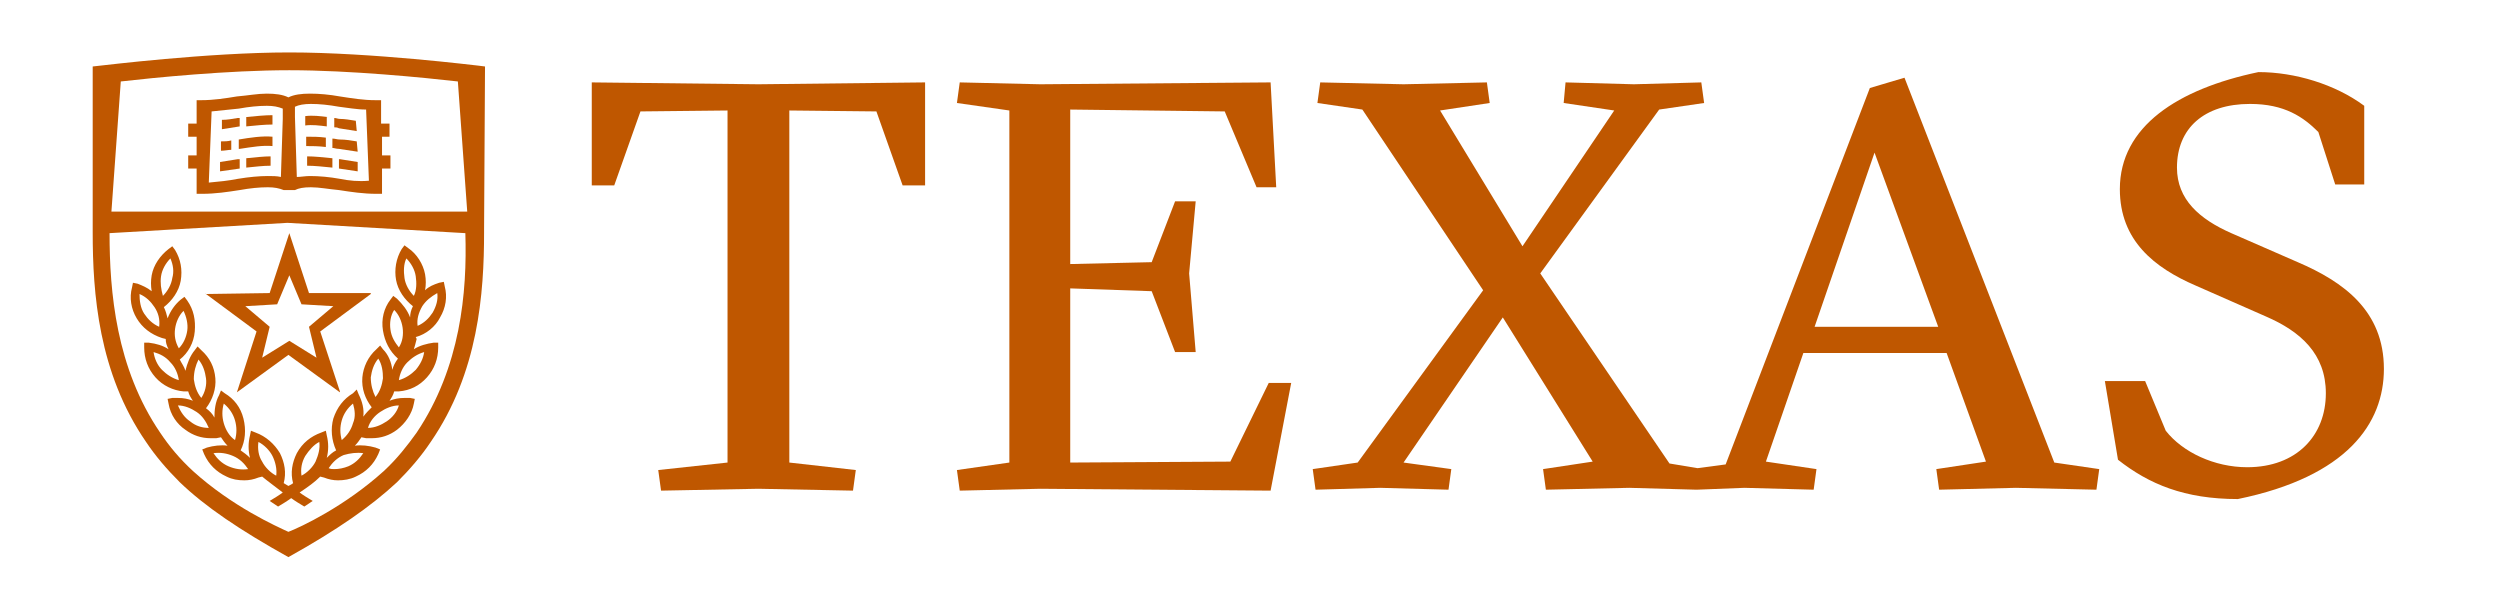 <?xml version="1.0" encoding="utf-8"?>
<!-- Generator: Adobe Illustrator 21.0.2, SVG Export Plug-In . SVG Version: 6.00 Build 0)  -->
<svg version="1.1" id="Layer_1" xmlns="http://www.w3.org/2000/svg" xmlns:xlink="http://www.w3.org/1999/xlink" x="0px" y="0px"
	 viewBox="0 0 267 64" style="enable-background:new 0 0 267 64;" xml:space="preserve">
<style type="text/css">
	.st0{fill:#BF5700;}
</style>
<g>
	<g>
		<g>
			<polygon class="st0" points="30.8,23.7 30.9,23.7 30.9,23.6 30.8,23.6 			"/>
			<path class="st0" d="M36.3,19.1c-1.1-0.2-2.2-0.3-3.2-0.3c-0.5,0-1,0.1-1.4,0.1l-0.2-6.4v-1.1c0.4-0.2,1-0.3,1.7-0.3
				c0.9,0,1.9,0.1,3,0.3c0.9,0.1,1.9,0.3,2.9,0.3l0.3,7.6C38.3,19.4,37.3,19.3,36.3,19.1L36.3,19.1z M25.4,19.1
				c-1,0.2-2,0.3-3.1,0.4l0.3-7.6c1-0.1,2-0.2,2.9-0.3c1.1-0.2,2.1-0.3,3-0.3c0.7,0,1.2,0.1,1.7,0.3v1.1L30,18.9
				c-0.4-0.1-0.9-0.1-1.4-0.1C27.7,18.8,26.6,18.9,25.4,19.1L25.4,19.1z M41.6,14.6v-1.4h-0.9v-2.5h-0.6c-1.3,0-2.5-0.2-3.8-0.4
				c-1.1-0.2-2.2-0.3-3.2-0.3c-0.9,0-1.7,0.1-2.3,0.4c-0.6-0.3-1.4-0.4-2.3-0.4c-1,0-2,0.2-3.2,0.3c-1.2,0.2-2.5,0.4-3.8,0.4H21v2.5
				h-0.9v1.4H21v2h-0.9V18H21v2.7h0.6c1.4,0,2.7-0.2,4-0.4c1.1-0.2,2.1-0.3,3-0.3c0.7,0,1.2,0.1,1.7,0.3l0,0h1.2l0,0
				c0.4-0.2,0.9-0.3,1.7-0.3c0.9,0,1.9,0.2,3,0.3c1.3,0.2,2.6,0.4,4,0.4h0.6V18h0.9v-1.4h-0.9v-2H41.6L41.6,14.6z"/>
			<path class="st0" d="M25.6,12.6c-0.1,0-0.1,0-0.2,0c-0.6,0.1-1.1,0.2-1.7,0.2v1c0.6-0.1,1.3-0.2,1.9-0.3l0,0L25.6,12.6L25.6,12.6
				z"/>
			<path class="st0" d="M26.3,12.5v1c1-0.1,2-0.2,2.8-0.2v-1C28.3,12.3,27.3,12.4,26.3,12.5L26.3,12.5z"/>
			<path class="st0" d="M25.6,17c-0.1,0-0.1,0-0.2,0c-0.6,0.1-1.2,0.2-1.9,0.3v1c0.7-0.1,1.4-0.2,2.1-0.3l0,0V17L25.6,17z"/>
			<path class="st0" d="M26.3,16.9v1c1-0.1,1.8-0.2,2.6-0.2v-1C28.2,16.7,27.3,16.8,26.3,16.9L26.3,16.9z"/>
			<path class="st0" d="M25.5,14.9v1h0.1c1.3-0.2,2.5-0.4,3.5-0.3v-1C28,14.5,26.7,14.7,25.5,14.9L25.5,14.9z"/>
			<path class="st0" d="M24.7,15c-0.4,0.1-0.7,0.1-1.1,0.1v1c0.4,0,0.8-0.1,1.1-0.1V15L24.7,15z"/>
			<path class="st0" d="M35,12.5c-0.8-0.1-1.6-0.2-2.4-0.1v1c0.7-0.1,1.5,0,2.3,0.1v-1H35z"/>
			<path class="st0" d="M38,12.9c-0.6-0.1-1.2-0.2-1.7-0.2c-0.2,0-0.4-0.1-0.6-0.1v1c0.2,0,0.3,0,0.5,0.1c0.6,0.1,1.3,0.2,1.9,0.3
				L38,12.9L38,12.9z"/>
			<path class="st0" d="M34.8,14.7c-0.7-0.1-1.4-0.1-2.1-0.1v1c0.6,0,1.3,0,2.1,0.1V14.7L34.8,14.7z"/>
			<path class="st0" d="M38.1,15.1c-0.6-0.1-1.2-0.2-1.8-0.2c-0.3,0-0.5-0.1-0.8-0.1v1c0.2,0,0.4,0.1,0.7,0.1c0.6,0.1,1.3,0.2,2,0.3
				L38.1,15.1L38.1,15.1z"/>
			<path class="st0" d="M36.2,18c0.7,0.1,1.3,0.2,2,0.3v-1c-0.6-0.1-1.3-0.2-1.9-0.3h-0.1V18L36.2,18z"/>
			<path class="st0" d="M35.5,16.9c-1-0.1-1.9-0.2-2.7-0.2v1c0.8,0,1.7,0.1,2.7,0.2V16.9L35.5,16.9z"/>
			<path class="st0" d="M29.6,32.5l1.3-3.1l1.3,3.1l3.4,0.2L33,34.9l0.8,3.3l-2.9-1.8L28,38.2l0.8-3.3l-2.6-2.2L29.6,32.5L29.6,32.5
				z M22,31.4L22,31.4l5.4,4l-2.1,6.5l0,0l0,0l5.5-4l5.5,4l0,0c0,0,0,0,0-0.1l-2.1-6.4l5.4-4l0,0c0,0,0,0,0-0.1c0,0,0,0-0.1,0l0,0
				H33l-2.1-6.4l0,0l0,0l0,0l0,0l-2.1,6.4L22,31.4L22,31.4C22,31.3,21.9,31.3,22,31.4C21.9,31.4,21.9,31.4,22,31.4L22,31.4z"/>
			<path class="st0" d="M44.4,39.5c-0.5,0.5-1.1,0.9-1.8,1.1c0.1-0.7,0.4-1.4,0.9-1.9s1.1-0.9,1.8-1.1
				C45.2,38.3,44.9,38.9,44.4,39.5L44.4,39.5z M41.7,35.2c-0.1-0.7,0-1.5,0.4-2.1c0.5,0.5,0.8,1.2,0.9,1.9c0.1,0.7,0,1.5-0.4,2.1
				C42.2,36.6,41.8,36,41.7,35.2L41.7,35.2z M43.2,29.7c-0.1-0.7-0.1-1.5,0.2-2.1c0.5,0.5,0.9,1.2,1,1.9c0.1,0.7,0.1,1.5-0.2,2.1
				C43.7,31.1,43.3,30.4,43.2,29.7L43.2,29.7z M46.7,31.3c0.1,0.7-0.1,1.4-0.5,2.1c-0.4,0.6-0.9,1.1-1.6,1.4
				c-0.1-0.7,0.1-1.4,0.5-2.1C45.5,32.1,46,31.7,46.7,31.3L46.7,31.3z M41.3,45c-0.6,0.4-1.3,0.7-2,0.7c0.2-0.7,0.7-1.3,1.3-1.7
				s1.3-0.7,2-0.7C42.4,44,41.9,44.6,41.3,45L41.3,45z M39.6,40.3c0.1-0.7,0.3-1.4,0.8-2c0.4,0.6,0.5,1.4,0.5,2.1
				c-0.1,0.7-0.3,1.4-0.8,2C39.8,41.8,39.6,41.1,39.6,40.3L39.6,40.3z M37.7,45.2c-0.2,0.7-0.6,1.3-1.2,1.8c-0.2-0.7-0.2-1.4,0-2.1
				c0.2-0.7,0.6-1.3,1.2-1.8C37.9,43.8,38,44.5,37.7,45.2L37.7,45.2z M38.8,48.4c-0.4,0.6-0.9,1.1-1.6,1.4c-0.5,0.2-1,0.3-1.5,0.3
				l0,0c-0.2,0-0.4,0-0.6-0.1c0.4-0.6,0.9-1.1,1.6-1.4C37.4,48.4,38.1,48.3,38.8,48.4L38.8,48.4z M32.6,48.7
				c0.4-0.6,0.9-1.2,1.5-1.5c0.1,0.7-0.1,1.4-0.4,2.1c-0.3,0.6-0.9,1.2-1.5,1.5C32.1,50.1,32.2,49.4,32.6,48.7L32.6,48.7z
				 M24.4,49.8c-0.7-0.3-1.2-0.8-1.6-1.4c0.7-0.1,1.4,0,2.1,0.3s1.2,0.8,1.6,1.4C25.8,50.2,25.1,50.1,24.4,49.8L24.4,49.8z
				 M23.9,45.2c-0.2-0.7-0.2-1.4,0-2.1c0.6,0.5,1,1.1,1.2,1.8s0.2,1.4,0,2.1C24.5,46.6,24.1,45.9,23.9,45.2L23.9,45.2z M27.6,47.2
				c0.6,0.3,1.2,0.9,1.5,1.5s0.5,1.4,0.4,2.1c-0.6-0.3-1.2-0.9-1.5-1.5C27.6,48.7,27.5,47.9,27.6,47.2L27.6,47.2z M20.3,45
				c-0.6-0.4-1-1-1.3-1.7c0.7,0,1.4,0.3,2,0.7s1,1,1.3,1.7C21.6,45.7,20.9,45.5,20.3,45L20.3,45z M21.2,38.4c0.5,0.6,0.7,1.3,0.8,2
				c0.1,0.7-0.1,1.5-0.5,2.1c-0.5-0.6-0.7-1.3-0.8-2C20.7,39.7,20.9,39,21.2,38.4L21.2,38.4z M17.3,39.5c-0.5-0.5-0.8-1.2-0.9-1.9
				c0.7,0.2,1.3,0.5,1.8,1.1c0.5,0.5,0.8,1.2,0.9,1.9C18.4,40.4,17.8,40,17.3,39.5L17.3,39.5z M17,34.9c-0.7-0.3-1.2-0.8-1.6-1.4
				c-0.4-0.6-0.5-1.4-0.5-2.1c0.7,0.3,1.2,0.8,1.6,1.4C16.9,33.4,17.1,34.1,17,34.9L17,34.9z M17.2,29.5c0.1-0.7,0.5-1.4,1-1.9
				c0.3,0.7,0.4,1.4,0.2,2.1c-0.1,0.7-0.5,1.4-1,1.9C17.2,30.9,17.1,30.2,17.2,29.5L17.2,29.5z M18.7,35.1c0.1-0.7,0.4-1.4,0.9-1.9
				c0.3,0.6,0.5,1.4,0.4,2.1c-0.1,0.7-0.4,1.4-0.9,1.9C18.7,36.5,18.6,35.8,18.7,35.1L18.7,35.1z M44.4,36c1.1-0.3,2.1-1.1,2.6-2.1
				c0.6-1,0.8-2.2,0.5-3.3l-0.1-0.5l-0.5,0.1c-0.6,0.2-1.1,0.4-1.5,0.8c0.1-0.6,0.1-1.1,0-1.7c-0.2-1.1-0.9-2.2-1.8-2.8l-0.4-0.3
				l-0.3,0.4c-0.6,1-0.8,2.2-0.6,3.3c0.2,1.1,0.9,2.1,1.8,2.8c-0.2,0.4-0.3,0.8-0.3,1.2c-0.3-0.8-0.8-1.4-1.4-2L42,31.6L41.7,32
				c-0.7,0.9-1,2.1-0.8,3.3s0.7,2.2,1.6,3l0,0c-0.3,0.4-0.5,0.8-0.6,1.2c-0.1-0.8-0.4-1.6-1-2.2l-0.3-0.4l-0.4,0.4
				c-0.9,0.8-1.4,1.9-1.5,3c-0.1,1.2,0.3,2.3,1,3.2l0,0c-0.3,0.3-0.6,0.6-0.9,1c0.1-0.8-0.1-1.6-0.5-2.4l-0.2-0.5L37.7,42
				c-1,0.6-1.7,1.5-2.1,2.7c-0.3,1.1-0.2,2.3,0.3,3.4l0,0c-0.4,0.2-0.7,0.5-1,0.8c0.2-0.8,0.2-1.6,0-2.4L34.8,46l-0.5,0.2
				c-1.1,0.4-2,1.1-2.6,2.2c-0.5,1-0.7,2.1-0.4,3.2c-0.1,0.1-0.3,0.2-0.5,0.3c-0.2-0.1-0.3-0.2-0.5-0.3c0.3-1.1,0.1-2.2-0.4-3.2
				c-0.6-1-1.5-1.8-2.6-2.2L26.8,46l-0.1,0.5c-0.2,0.8-0.2,1.6,0,2.4c-0.3-0.3-0.7-0.6-1-0.8l0,0c0.5-1,0.6-2.2,0.3-3.4
				s-1-2.1-2-2.7l-0.4-0.3l-0.2,0.5c-0.4,0.7-0.5,1.6-0.5,2.4c-0.2-0.4-0.5-0.7-0.9-1l0,0c0.7-0.9,1.1-2.1,1-3.2
				c-0.1-1.2-0.6-2.2-1.5-3L21.1,37l-0.3,0.4c-0.5,0.6-0.8,1.4-1,2.2c-0.1-0.4-0.4-0.8-0.6-1.2l0,0c0.9-0.7,1.5-1.8,1.6-3
				s-0.1-2.3-0.8-3.3l-0.3-0.4L19.3,32c-0.6,0.5-1.1,1.2-1.4,2c-0.1-0.4-0.2-0.8-0.4-1.2c0.9-0.7,1.6-1.7,1.8-2.8
				c0.2-1.2,0-2.3-0.6-3.3l-0.3-0.4L18,26.6c-0.9,0.7-1.6,1.7-1.8,2.8c-0.1,0.6-0.1,1.1,0,1.7c-0.5-0.4-1-0.6-1.5-0.8l-0.5-0.1
				l-0.1,0.5C13.8,31.8,14,33,14.6,34s1.5,1.7,2.7,2.1l0.4,0.1c0,0.4,0.1,0.7,0.3,1.1c-0.6-0.4-1.3-0.6-2.1-0.7h-0.5v0.5
				c0,1.2,0.4,2.3,1.2,3.2c0.8,0.9,1.9,1.4,3,1.5h0.5c0.1,0.4,0.3,0.7,0.5,1c-0.5-0.2-1-0.3-1.6-0.3c-0.2,0-0.4,0-0.6,0l-0.5,0.1
				l0.1,0.5c0.2,1.2,0.9,2.2,1.8,2.8c0.8,0.6,1.7,0.9,2.7,0.9c0.2,0,0.4,0,0.6,0l0.5-0.1c0.2,0.3,0.4,0.6,0.7,0.9
				c-0.7-0.1-1.5,0-2.2,0.2L21.6,48l0.2,0.5c0.5,1.1,1.3,1.9,2.4,2.4c0.6,0.3,1.2,0.4,1.9,0.4c0.5,0,1-0.1,1.5-0.3l0.4-0.1
				c0.6,0.5,1.3,1,2.2,1.7c-0.4,0.3-0.9,0.6-1.4,0.9l0.9,0.6c0.5-0.3,1-0.6,1.4-0.9c0.4,0.3,0.9,0.6,1.4,0.9l0.9-0.6
				c-0.5-0.3-1-0.6-1.4-0.9c0.9-0.6,1.6-1.1,2.2-1.7l0.4,0.1c0.5,0.2,1,0.3,1.5,0.3l0,0c0.6,0,1.3-0.1,1.9-0.4
				c1.1-0.5,1.9-1.3,2.4-2.4l0.2-0.5l-0.5-0.2c-0.7-0.2-1.5-0.3-2.2-0.2c0.3-0.3,0.5-0.6,0.7-0.9l0.5,0.1c0.2,0,0.4,0,0.6,0l0,0
				c1,0,1.9-0.3,2.7-0.9c0.9-0.7,1.6-1.7,1.8-2.8l0.1-0.5l-0.5-0.1c-0.2,0-0.4,0-0.6,0c-0.6,0-1.1,0.1-1.6,0.3
				c0.2-0.3,0.4-0.6,0.5-1h0.5c1.2-0.1,2.2-0.6,3-1.5s1.2-2,1.2-3.2v-0.5h-0.5c-0.7,0.1-1.5,0.3-2.1,0.7c0.1-0.3,0.2-0.7,0.3-1.1
				L44.4,36L44.4,36z"/>
			<path class="st0" d="M44.5,46.2c-1,1.4-2.1,2.8-3.5,4.1c-4.2,3.8-8.9,6-10.2,6.5c-1.3-0.6-6-2.7-10.2-6.5
				c-1.4-1.3-2.5-2.6-3.5-4.1c-4.7-6.9-5.4-15-5.4-21.3l0,0l19-1.1l19,1.1C49.9,31.2,49.2,39.2,44.5,46.2L44.5,46.2z M12.9,8.7
				c3.5-0.4,11.5-1.2,18-1.2s14.5,0.8,18,1.2l1,13.9h-19h-19L12.9,8.7L12.9,8.7z M51.8,7.1L51,7c-0.1,0-11.3-1.4-20.1-1.4l0,0l0,0
				c-8.7,0-20,1.4-20.1,1.4L9.9,7.1v15.5l0,0v2.2c0,6.5,0.6,15,5.7,22.4c1,1.5,2.2,2.9,3.6,4.3l0,0l0,0c2.7,2.6,6.4,5.1,11.6,8l0,0
				l0,0l0,0l0,0c5.2-2.9,8.8-5.4,11.6-8l0,0l0,0c1.4-1.4,2.6-2.8,3.6-4.3c5.1-7.4,5.7-15.9,5.7-22.4v-0.3l0,0L51.8,7.1L51.8,7.1z"/>
		</g>
		<g>
			<polygon class="st0" points="63.2,8.8 63.2,19.8 65.6,19.8 68.4,11.9 77.7,11.8 77.7,49.4 70.3,50.2 70.6,52.4 81,52.2 
				91.1,52.4 91.4,50.2 84.3,49.4 84.3,11.8 93.6,11.9 96.4,19.8 98.8,19.8 98.8,8.8 81,9 			"/>
			<polygon class="st0" points="131.4,49.3 114.3,49.4 114.3,30.8 123,31.1 125.5,37.6 127.7,37.6 127,29.2 127.7,21.5 125.5,21.5 
				123,28 114.3,28.2 114.3,11.7 130.8,11.9 134.2,20 136.3,20 135.7,8.8 111.1,9 102.5,8.8 102.2,11 107.8,11.8 107.8,49.4 
				102.2,50.2 102.5,52.4 111.1,52.2 135.7,52.4 137.9,40.9 135.5,40.9 			"/>
			<path class="st0" d="M203.4,8.3l-3.7,1.1l-15.4,40.2l-3,0.4l-3-0.5l-13.8-20.3l12.7-17.5L182,11l-0.3-2.2L174.5,9l-7.3-0.2
				L167,11l5.4,0.8l-9.8,14.5l-8.8-14.5l5.3-0.8l-0.3-2.2L149.9,9L141,8.8l-0.3,2.2l4.8,0.7L158.4,31L145,49.4l-4.8,0.7l0.3,2.2
				l6.9-0.2l7.3,0.2l0.3-2.2l-5.1-0.7l10.6-15.5l9.6,15.4l-5.3,0.8l0.3,2.2l8.9-0.2l7.2,0.2l5.1-0.2l7.4,0.2l0.3-2.2l-5.4-0.8
				l4-11.6h15.3l4.2,11.6l-5.3,0.8l0.3,2.2l8.2-0.2l8.6,0.2l0.3-2.2l-4.8-0.7L203.4,8.3z M193.8,34.9l6.4-18.6l6.8,18.6H193.8z"/>
			<path class="st0" d="M245.4,28l-7.1-3.1c-3.4-1.5-5.8-3.6-5.8-7c0-4.2,2.9-6.8,7.8-6.8c3.7,0,5.7,1.4,7.3,3l1.8,5.6h3.1v-8.4
				c-3.1-2.3-7.4-3.6-11.3-3.6c-8.6,1.8-14.8,5.8-14.8,12.5c0,5.5,3.7,8.4,8.1,10.3l7.5,3.3c3.7,1.6,6.4,4,6.4,8.2
				c0,4.5-3.1,7.9-8.4,7.9c-3.5,0-6.9-1.6-8.7-3.9l-2.2-5.3h-4.3l1.4,8.4c3.3,2.6,7.1,4.2,12.8,4.2c11.7-2.4,15.6-8.1,15.6-13.9
				C254.6,33.2,250.3,30.1,245.4,28z"/>
		</g>
	</g>
</g>
</svg>
